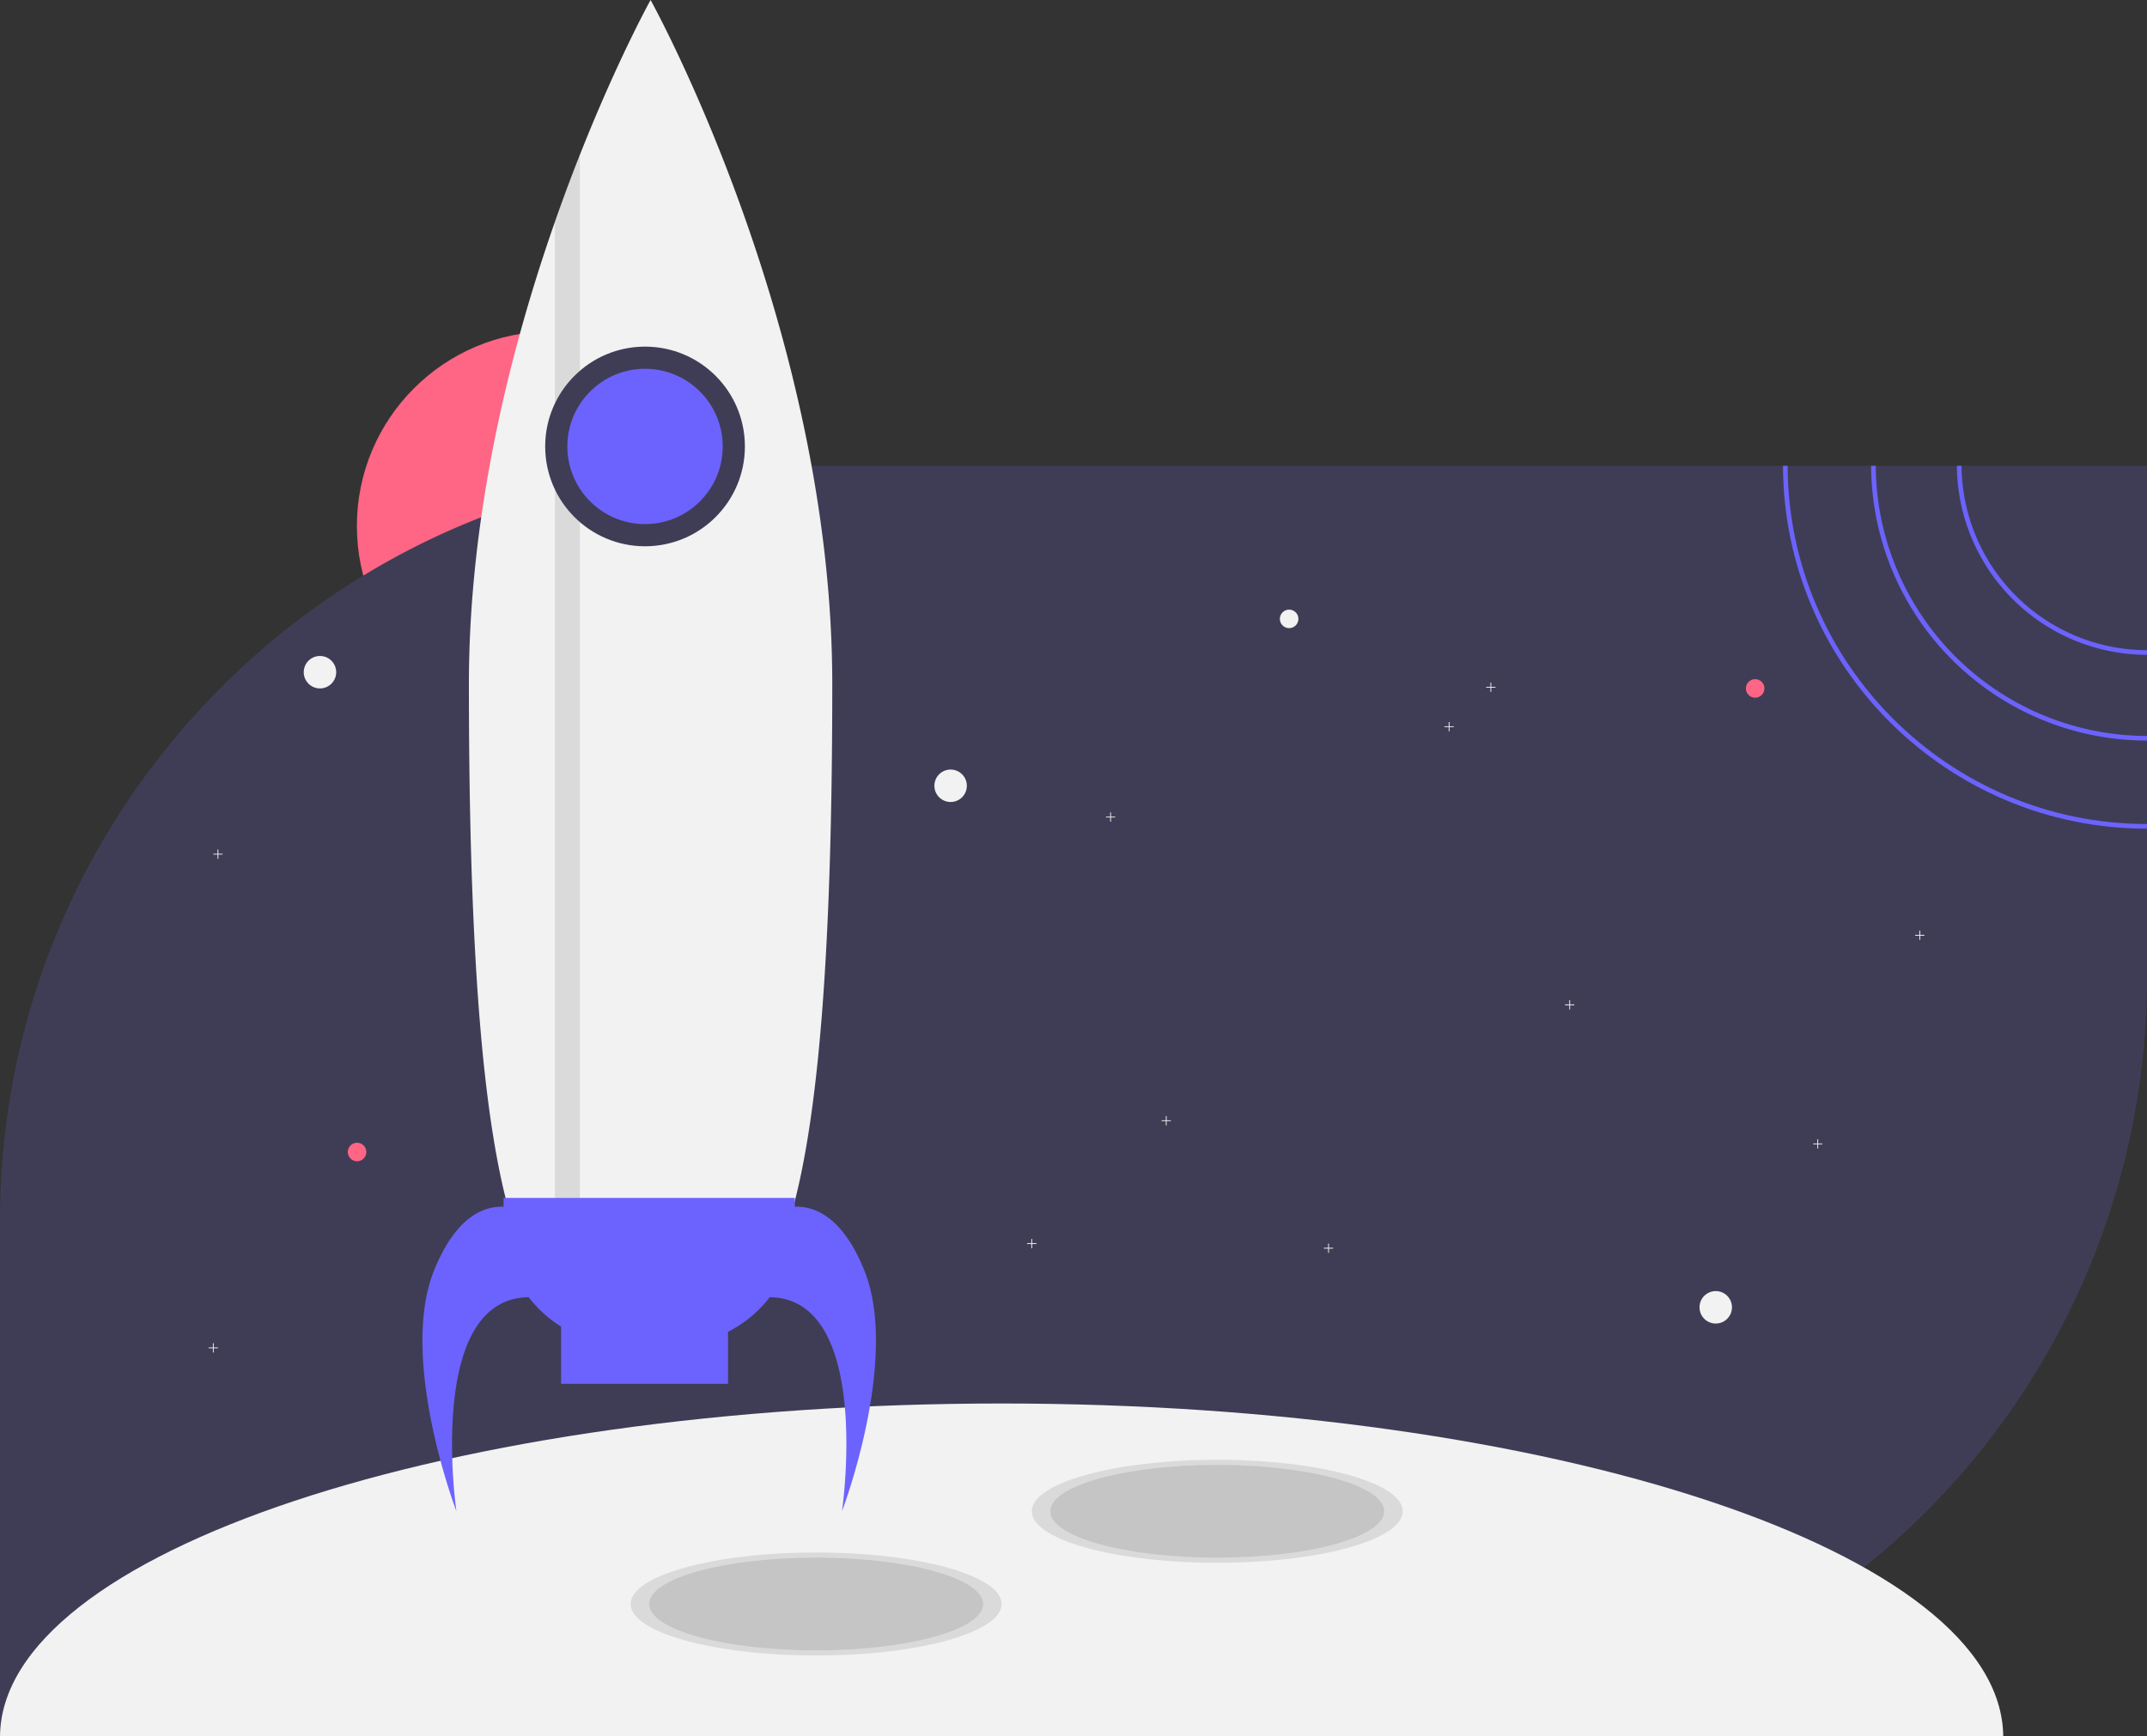 <svg data-name="Layer 1" xmlns="http://www.w3.org/2000/svg" width="926" height="749"><rect width="100%" height="100%" fill="#333333" stroke="none"/><circle cx="237.905" cy="226.935" r="83.979" fill="#ff6584"/><path d="M926 200.96v220.88a325.991 325.991 0 01-326 326H0V526.96c0-118.03 62.73-221.42 156.68-278.63a323.577 323.577 0 0150.88-25.18 320.09 320.09 0 0131.76-10.53c.21-.07.43-.13.64-.18q4.77-1.305 9.6-2.46c.18-.05.35-.09.53-.13a326.116 326.116 0 0160.47-8.53c2.41-.11 4.82-.2 7.25-.25.87-.03 1.75-.05 2.64-.05q2.76-.06 5.55-.06z" fill="#3f3d56"/><path d="M432 605.5C193.914 605.5.819 669.701.01 749h863.98c-.81-79.299-193.904-143.5-431.99-143.5z" fill="#f2f2f2"/><ellipse cx="352" cy="692" rx="80" ry="22.222" opacity=".1"/><ellipse cx="525" cy="652" rx="80" ry="22.222" opacity=".1"/><ellipse cx="352" cy="692" rx="72" ry="20" opacity=".1"/><ellipse cx="525" cy="652" rx="72" ry="20" opacity=".1"/><circle cx="138" cy="290" r="7" fill="#f2f2f2"/><circle cx="740" cy="564" r="7" fill="#f2f2f2"/><circle cx="410" cy="339" r="7" fill="#f2f2f2"/><circle cx="757" cy="297" r="4" fill="#ff6584"/><circle cx="154" cy="497" r="4" fill="#ff6584"/><path fill="#f2f2f2" d="M94 581.322h-1.822V579.5h-.356v1.822H90v.356h1.822v1.822h.356v-1.822H94v-.356zM679 433.322h-1.822V431.5h-.356v1.822H675v.356h1.822v1.822h.356v-1.822H679v-.356zM830 403.322h-1.822V401.5h-.356v1.822H826v.356h1.822v1.822h.356v-1.822H830v-.356zM505 483.322h-1.822V481.5h-.356v1.822H501v.356h1.822v1.822h.356v-1.822H505v-.356zM786 493.322h-1.822V491.5h-.356v1.822H782v.356h1.822v1.822h.356v-1.822H786v-.356zM447 536.322h-1.822V534.5h-.356v1.822H443v.356h1.822v1.822h.356v-1.822H447v-.356zM575 538.322h-1.822V536.5h-.356v1.822H571v.356h1.822v1.822h.356v-1.822H575v-.356zM96 368.322h-1.822V366.5h-.356v1.822H92v.356h1.822v1.822h.356v-1.822H96v-.356zM481 352.322h-1.822V350.5h-.356v1.822H477v.356h1.822v1.822h.356v-1.822H481v-.356zM645 296.322h-1.822V294.5h-.356v1.822H641v.356h1.822v1.822h.356v-1.822H645v-.356zM627 313.322h-1.822V311.5h-.356v1.822H623v.356h1.822v1.822h.356v-1.822H627v-.356z"/><circle cx="556" cy="267" r="4" fill="#f2f2f2"/><path d="M358.958 295.195c0 279.043-35.089 279.043-78.36 279.043-22.371 0-42.553 0-56.826-38.545-4.103-11.078-7.728-25.363-10.767-43.75-6.843-41.333-10.767-103.447-10.767-196.749 0-35.877 4.247-71.05 10.767-103.9 3.135-15.816 6.796-31.082 10.767-45.64 4.858-17.826 10.181-34.587 15.553-49.924a769.071 769.071 0 0110.767-28.927C266.398 25.553 280.598 0 280.598 0s78.36 141.083 78.36 295.195z" fill="#f2f2f2"/><path d="M250.092 66.803v486.5h-10.767V95.73a769.153 769.153 0 0110.767-28.927z" opacity=".1"/><circle cx="278.205" cy="192.609" r="43.068" fill="#3f3d56"/><path d="M372.716 547.92c-9.576-23.572-21.872-27.64-29.909-27.286v-3.82H217.193v3.82c-8.037-.353-20.333 3.714-29.909 27.285C171.732 586.202 196.855 652 196.855 652s-13.426-91.767 31.158-92.371A52.762 52.762 0 00242 572.319V597h72v-22.434a52.707 52.707 0 0017.987-14.937c44.584.604 31.158 92.371 31.158 92.371s25.123-65.798 9.57-104.08z" fill="#6c63ff"/><circle cx="278.205" cy="192.609" r="33.497" fill="#6c63ff"/><path d="M846.01 200.96h-2A82.085 82.085 0 00926 282.5v-2a80.079 80.079 0 01-79.99-79.54z" fill="#6c63ff"/><path d="M809.01 200.96h-2A119.115 119.115 0 00926 319.5v-2a117.122 117.122 0 01-116.99-116.54z" fill="#6c63ff"/><path d="M771 200.96h-2c.25 86.36 70.58 156.54 157 156.54v-2c-85.32 0-154.75-69.28-155-154.54z" fill="#6c63ff"/></svg>